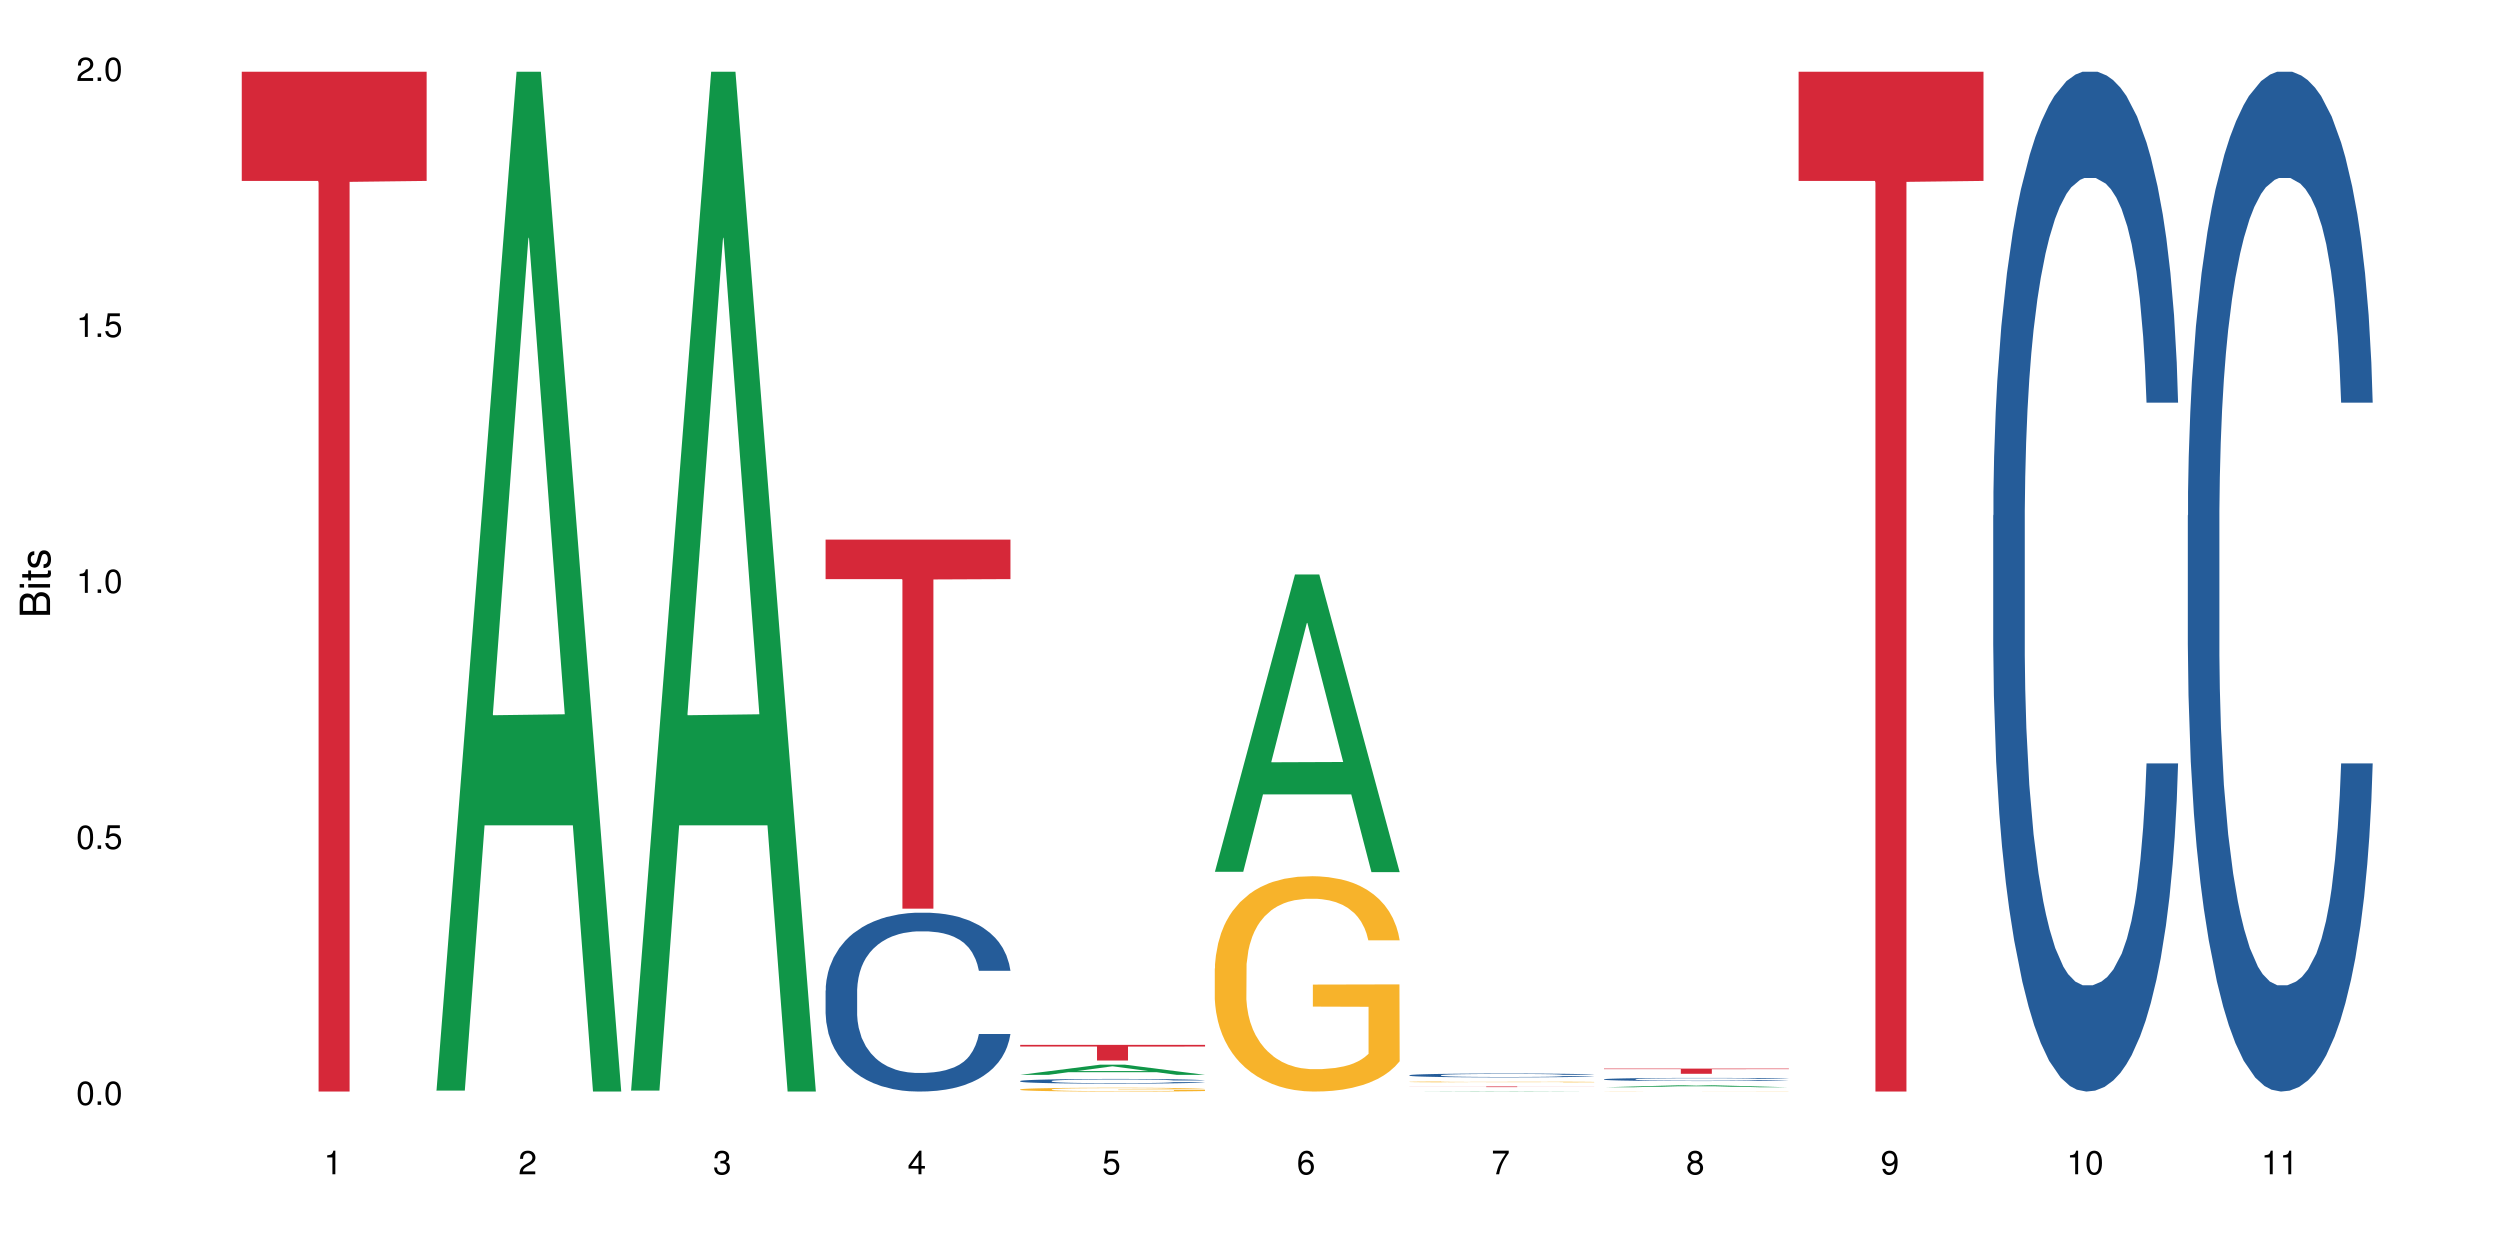 <?xml version="1.0" encoding="UTF-8"?>
<svg xmlns="http://www.w3.org/2000/svg" xmlns:xlink="http://www.w3.org/1999/xlink" width="720pt" height="360pt" viewBox="0 0 720 360" version="1.1">
<defs>
<g>
<symbol overflow="visible" id="glyph0-0">
<path style="stroke:none;" d=""/>
</symbol>
<symbol overflow="visible" id="glyph0-1">
<path style="stroke:none;" d="M 2.641 -6.797 C 2 -6.797 1.422 -6.531 1.078 -6.047 C 0.641 -5.453 0.406 -4.547 0.406 -3.297 C 0.406 -1 1.188 0.219 2.641 0.219 C 4.078 0.219 4.859 -1 4.859 -3.234 C 4.859 -4.562 4.656 -5.438 4.203 -6.047 C 3.844 -6.531 3.281 -6.797 2.641 -6.797 Z M 2.641 -6.047 C 3.547 -6.047 4 -5.125 4 -3.312 C 4 -1.375 3.562 -0.484 2.625 -0.484 C 1.734 -0.484 1.281 -1.422 1.281 -3.281 C 1.281 -5.141 1.734 -6.047 2.641 -6.047 Z M 2.641 -6.047 "/>
</symbol>
<symbol overflow="visible" id="glyph0-2">
<path style="stroke:none;" d="M 1.828 -1 L 0.828 -1 L 0.828 0 L 1.828 0 Z M 1.828 -1 "/>
</symbol>
<symbol overflow="visible" id="glyph0-3">
<path style="stroke:none;" d="M 4.562 -6.797 L 1.062 -6.797 L 0.547 -3.094 L 1.328 -3.094 C 1.719 -3.562 2.047 -3.734 2.578 -3.734 C 3.484 -3.734 4.062 -3.109 4.062 -2.094 C 4.062 -1.125 3.484 -0.531 2.578 -0.531 C 1.828 -0.531 1.375 -0.906 1.188 -1.672 L 0.328 -1.672 C 0.453 -1.109 0.547 -0.844 0.75 -0.594 C 1.125 -0.078 1.828 0.219 2.594 0.219 C 3.969 0.219 4.922 -0.781 4.922 -2.219 C 4.922 -3.562 4.031 -4.484 2.719 -4.484 C 2.25 -4.484 1.859 -4.359 1.469 -4.062 L 1.734 -5.969 L 4.562 -5.969 Z M 4.562 -6.797 "/>
</symbol>
<symbol overflow="visible" id="glyph0-4">
<path style="stroke:none;" d="M 2.484 -4.844 L 2.484 0 L 3.328 0 L 3.328 -6.797 L 2.766 -6.797 C 2.469 -5.75 2.281 -5.609 0.984 -5.453 L 0.984 -4.844 Z M 2.484 -4.844 "/>
</symbol>
<symbol overflow="visible" id="glyph0-5">
<path style="stroke:none;" d="M 4.859 -0.828 L 1.281 -0.828 C 1.359 -1.391 1.672 -1.75 2.5 -2.234 L 3.469 -2.75 C 4.406 -3.266 4.906 -3.969 4.906 -4.812 C 4.906 -5.375 4.672 -5.906 4.266 -6.266 C 3.859 -6.625 3.375 -6.797 2.719 -6.797 C 1.859 -6.797 1.219 -6.5 0.844 -5.922 C 0.609 -5.562 0.5 -5.125 0.484 -4.438 L 1.328 -4.438 C 1.359 -4.906 1.406 -5.188 1.531 -5.406 C 1.75 -5.812 2.188 -6.062 2.703 -6.062 C 3.469 -6.062 4.031 -5.516 4.031 -4.781 C 4.031 -4.25 3.719 -3.797 3.125 -3.438 L 2.234 -2.938 C 0.812 -2.141 0.406 -1.5 0.328 0 L 4.859 0 Z M 4.859 -0.828 "/>
</symbol>
<symbol overflow="visible" id="glyph0-6">
<path style="stroke:none;" d="M 2.125 -3.125 L 2.578 -3.125 C 3.516 -3.125 3.984 -2.703 3.984 -1.891 C 3.984 -1.031 3.469 -0.531 2.578 -0.531 C 1.656 -0.531 1.203 -0.984 1.156 -1.969 L 0.312 -1.969 C 0.344 -1.422 0.438 -1.078 0.609 -0.766 C 0.953 -0.109 1.625 0.219 2.547 0.219 C 3.953 0.219 4.859 -0.609 4.859 -1.906 C 4.859 -2.766 4.516 -3.25 3.703 -3.516 C 4.344 -3.766 4.656 -4.25 4.656 -4.938 C 4.656 -6.109 3.875 -6.797 2.578 -6.797 C 1.203 -6.797 0.484 -6.047 0.453 -4.609 L 1.297 -4.609 C 1.312 -5.016 1.344 -5.25 1.453 -5.453 C 1.641 -5.828 2.062 -6.062 2.594 -6.062 C 3.344 -6.062 3.797 -5.625 3.797 -4.906 C 3.797 -4.422 3.609 -4.141 3.25 -3.984 C 3.016 -3.891 2.719 -3.844 2.125 -3.844 Z M 2.125 -3.125 "/>
</symbol>
<symbol overflow="visible" id="glyph0-7">
<path style="stroke:none;" d="M 3.141 -1.625 L 3.141 0 L 3.984 0 L 3.984 -1.625 L 4.984 -1.625 L 4.984 -2.391 L 3.984 -2.391 L 3.984 -6.797 L 3.359 -6.797 L 0.266 -2.516 L 0.266 -1.625 Z M 3.141 -2.391 L 1 -2.391 L 3.141 -5.359 Z M 3.141 -2.391 "/>
</symbol>
<symbol overflow="visible" id="glyph0-8">
<path style="stroke:none;" d="M 4.781 -5.031 C 4.609 -6.141 3.891 -6.797 2.844 -6.797 C 2.094 -6.797 1.422 -6.438 1.031 -5.828 C 0.609 -5.172 0.406 -4.344 0.406 -3.094 C 0.406 -1.953 0.578 -1.234 0.984 -0.625 C 1.359 -0.078 1.953 0.219 2.703 0.219 C 3.984 0.219 4.922 -0.734 4.922 -2.078 C 4.922 -3.344 4.062 -4.234 2.844 -4.234 C 2.172 -4.234 1.641 -3.969 1.281 -3.469 C 1.281 -5.125 1.828 -6.047 2.797 -6.047 C 3.391 -6.047 3.797 -5.672 3.938 -5.031 Z M 2.734 -3.484 C 3.547 -3.484 4.062 -2.922 4.062 -2 C 4.062 -1.156 3.484 -0.531 2.703 -0.531 C 1.922 -0.531 1.328 -1.188 1.328 -2.047 C 1.328 -2.891 1.906 -3.484 2.734 -3.484 Z M 2.734 -3.484 "/>
</symbol>
<symbol overflow="visible" id="glyph0-9">
<path style="stroke:none;" d="M 4.984 -6.797 L 0.438 -6.797 L 0.438 -5.969 L 4.109 -5.969 C 2.5 -3.656 1.828 -2.234 1.328 0 L 2.219 0 C 2.594 -2.172 3.453 -4.047 4.984 -6.094 Z M 4.984 -6.797 "/>
</symbol>
<symbol overflow="visible" id="glyph0-10">
<path style="stroke:none;" d="M 3.75 -3.578 C 4.453 -4 4.688 -4.344 4.688 -4.984 C 4.688 -6.047 3.844 -6.797 2.641 -6.797 C 1.438 -6.797 0.594 -6.047 0.594 -4.984 C 0.594 -4.359 0.828 -4.016 1.516 -3.578 C 0.734 -3.203 0.359 -2.641 0.359 -1.891 C 0.359 -0.641 1.297 0.219 2.641 0.219 C 3.984 0.219 4.922 -0.641 4.922 -1.875 C 4.922 -2.641 4.531 -3.203 3.75 -3.578 Z M 2.641 -6.047 C 3.359 -6.047 3.812 -5.625 3.812 -4.969 C 3.812 -4.344 3.344 -3.922 2.641 -3.922 C 1.922 -3.922 1.453 -4.344 1.453 -4.984 C 1.453 -5.625 1.922 -6.047 2.641 -6.047 Z M 2.641 -3.203 C 3.484 -3.203 4.062 -2.672 4.062 -1.875 C 4.062 -1.062 3.484 -0.531 2.625 -0.531 C 1.797 -0.531 1.219 -1.078 1.219 -1.875 C 1.219 -2.672 1.797 -3.203 2.641 -3.203 Z M 2.641 -3.203 "/>
</symbol>
<symbol overflow="visible" id="glyph0-11">
<path style="stroke:none;" d="M 0.516 -1.547 C 0.672 -0.438 1.406 0.219 2.438 0.219 C 3.188 0.219 3.859 -0.141 4.266 -0.75 C 4.688 -1.406 4.891 -2.25 4.891 -3.484 C 4.891 -4.625 4.703 -5.359 4.312 -5.953 C 3.938 -6.5 3.344 -6.797 2.594 -6.797 C 1.297 -6.797 0.359 -5.844 0.359 -4.516 C 0.359 -3.25 1.234 -2.344 2.453 -2.344 C 3.094 -2.344 3.562 -2.578 4.016 -3.109 C 4 -1.453 3.469 -0.531 2.5 -0.531 C 1.906 -0.531 1.484 -0.906 1.359 -1.547 Z M 2.578 -6.062 C 3.375 -6.062 3.969 -5.406 3.969 -4.531 C 3.969 -3.688 3.375 -3.094 2.547 -3.094 C 1.734 -3.094 1.234 -3.672 1.234 -4.578 C 1.234 -5.438 1.797 -6.062 2.578 -6.062 Z M 2.578 -6.062 "/>
</symbol>
<symbol overflow="visible" id="glyph1-0">
<path style="stroke:none;" d=""/>
</symbol>
<symbol overflow="visible" id="glyph1-1">
<path style="stroke:none;" d="M 0 -0.953 L 0 -4.891 C 0 -5.719 -0.234 -6.344 -0.734 -6.797 C -1.188 -7.234 -1.812 -7.469 -2.5 -7.469 C -3.547 -7.469 -4.188 -7 -4.625 -5.875 C -4.984 -6.672 -5.641 -7.094 -6.531 -7.094 C -7.156 -7.094 -7.734 -6.859 -8.141 -6.391 C -8.562 -5.938 -8.75 -5.344 -8.75 -4.5 L -8.75 -0.953 Z M -4.984 -2.062 L -7.766 -2.062 L -7.766 -4.219 C -7.766 -4.844 -7.688 -5.203 -7.453 -5.5 C -7.219 -5.812 -6.859 -5.969 -6.375 -5.969 C -5.906 -5.969 -5.531 -5.812 -5.297 -5.5 C -5.062 -5.203 -4.984 -4.844 -4.984 -4.219 Z M -0.984 -2.062 L -4 -2.062 L -4 -4.781 C -4 -5.328 -3.859 -5.688 -3.578 -5.953 C -3.297 -6.219 -2.922 -6.359 -2.484 -6.359 C -2.062 -6.359 -1.688 -6.219 -1.406 -5.953 C -1.109 -5.688 -0.984 -5.328 -0.984 -4.781 Z M -0.984 -2.062 "/>
</symbol>
<symbol overflow="visible" id="glyph1-2">
<path style="stroke:none;" d="M -6.281 -1.797 L -6.281 -0.797 L 0 -0.797 L 0 -1.797 Z M -8.75 -1.797 L -8.75 -0.797 L -7.484 -0.797 L -7.484 -1.797 Z M -8.75 -1.797 "/>
</symbol>
<symbol overflow="visible" id="glyph1-3">
<path style="stroke:none;" d="M -6.281 -3.047 L -6.281 -2.016 L -8.016 -2.016 L -8.016 -1.016 L -6.281 -1.016 L -6.281 -0.172 L -5.469 -0.172 L -5.469 -1.016 L -0.719 -1.016 C -0.078 -1.016 0.281 -1.453 0.281 -2.234 C 0.281 -2.469 0.25 -2.719 0.188 -3.047 L -0.641 -3.047 C -0.609 -2.922 -0.594 -2.766 -0.594 -2.562 C -0.594 -2.141 -0.719 -2.016 -1.156 -2.016 L -5.469 -2.016 L -5.469 -3.047 Z M -6.281 -3.047 "/>
</symbol>
<symbol overflow="visible" id="glyph1-4">
<path style="stroke:none;" d="M -4.531 -5.25 C -5.766 -5.25 -6.469 -4.422 -6.469 -2.969 C -6.469 -1.516 -5.719 -0.562 -4.547 -0.562 C -3.562 -0.562 -3.094 -1.062 -2.734 -2.562 L -2.516 -3.484 C -2.344 -4.188 -2.094 -4.469 -1.625 -4.469 C -1.047 -4.469 -0.641 -3.875 -0.641 -3 C -0.641 -2.453 -0.797 -2 -1.062 -1.75 C -1.25 -1.594 -1.422 -1.531 -1.875 -1.469 L -1.875 -0.406 C -0.422 -0.453 0.281 -1.266 0.281 -2.922 C 0.281 -4.5 -0.5 -5.516 -1.719 -5.516 C -2.656 -5.516 -3.172 -4.984 -3.469 -3.734 L -3.703 -2.766 C -3.891 -1.953 -4.156 -1.609 -4.594 -1.609 C -5.172 -1.609 -5.547 -2.125 -5.547 -2.938 C -5.547 -3.75 -5.203 -4.172 -4.531 -4.203 Z M -4.531 -5.25 "/>
</symbol>
</g>
</defs>
<g id="surface42992">
<rect x="0" y="0" width="720" height="360" style="fill:rgb(100%,100%,100%);fill-opacity:1;stroke:none;"/>
<path style=" stroke:none;fill-rule:nonzero;fill:rgb(83.922%,15.686%,22.353%);fill-opacity:1;" d="M 69.629 20.664 L 122.875 20.664 L 122.875 52.102 L 100.684 52.379 L 100.684 314.371 L 91.754 314.371 L 91.754 52.652 L 91.625 52.102 L 69.629 52.102 Z M 69.629 20.664 "/>
<path style=" stroke:none;fill-rule:nonzero;fill:rgb(6.275%,58.824%,28.235%);fill-opacity:1;" d="M 125.676 314.094 L 125.734 313.82 L 148.77 20.664 L 155.77 20.664 L 178.918 314.371 L 170.785 314.371 L 164.984 237.703 L 139.555 237.703 L 133.867 314.094 L 125.676 314.094 L 142 205.988 L 162.652 205.711 L 152.355 68.648 L 152.242 68.375 L 152.129 69.199 L 141.945 205.711 L 142 205.988 Z M 125.676 314.094 "/>
<path style=" stroke:none;fill-rule:nonzero;fill:rgb(6.275%,58.824%,28.235%);fill-opacity:1;" d="M 181.723 314.094 L 181.777 313.82 L 204.816 20.664 L 211.812 20.664 L 234.965 314.371 L 226.832 314.371 L 221.031 237.703 L 195.602 237.703 L 189.914 314.094 L 181.723 314.094 L 198.047 205.988 L 218.695 205.711 L 208.402 68.648 L 208.289 68.375 L 208.172 69.199 L 197.992 205.711 L 198.047 205.988 Z M 181.723 314.094 "/>
<path style=" stroke:none;fill-rule:nonzero;fill:rgb(14.51%,36.078%,60%);fill-opacity:1;" d="M 237.77 285.277 L 237.832 285.23 L 237.832 284.102 L 238.027 282.312 L 238.484 280.055 L 238.938 278.5 L 240.105 275.723 L 241.73 273.039 L 243.418 270.969 L 244.652 269.742 L 245.754 268.801 L 248.289 267.059 L 249.91 266.164 L 251.664 265.367 L 253.805 264.566 L 255.363 264.094 L 258.871 263.34 L 261.469 263.012 L 263.48 262.871 L 267.832 262.871 L 270.43 263.059 L 272.312 263.293 L 274.391 263.672 L 276.145 264.094 L 279.195 265.129 L 281.922 266.449 L 283.156 267.203 L 285.105 268.66 L 286.598 270.074 L 287.637 271.297 L 288.805 273.039 L 289.844 275.156 L 290.621 277.559 L 291.012 279.582 L 281.922 279.582 L 281.469 277.699 L 280.949 276.238 L 279.973 274.309 L 279 272.945 L 277.637 271.578 L 276.402 270.684 L 274.715 269.789 L 273.223 269.227 L 271.664 268.801 L 270.168 268.52 L 267.312 268.238 L 264 268.238 L 262.766 268.332 L 260.234 268.707 L 258.871 269.039 L 256.922 269.695 L 255.559 270.309 L 253.938 271.25 L 252.832 272.051 L 251.469 273.273 L 250.496 274.355 L 249.391 275.91 L 248.742 277.086 L 248.156 278.406 L 247.637 279.957 L 247.25 281.605 L 246.988 283.348 L 246.859 285.043 L 246.859 292.34 L 246.988 294.035 L 247.312 296.012 L 248.156 298.883 L 249.391 301.379 L 250.82 303.355 L 252.184 304.766 L 252.961 305.426 L 254 306.18 L 255.625 307.121 L 257.961 308.062 L 259.324 308.438 L 261.402 308.816 L 263.547 309.004 L 266.402 309.004 L 268.938 308.816 L 270.625 308.582 L 272.379 308.203 L 274.781 307.402 L 276.273 306.648 L 277.57 305.758 L 278.547 304.863 L 279.195 304.109 L 280.168 302.648 L 280.949 301.047 L 281.531 299.402 L 281.922 297.801 L 291.012 297.801 L 290.621 299.684 L 290.039 301.52 L 289.453 302.883 L 288.547 304.531 L 287.508 305.992 L 286.012 307.641 L 284.777 308.723 L 283.156 309.898 L 281.664 310.793 L 280.039 311.594 L 277.637 312.535 L 276.078 313.004 L 274.391 313.43 L 272.379 313.805 L 269.844 314.137 L 267.117 314.324 L 264.586 314.371 L 261.859 314.277 L 259.844 314.09 L 257.184 313.664 L 253.871 312.816 L 251.469 311.922 L 249.586 311.027 L 247.961 310.086 L 246.145 308.816 L 243.809 306.746 L 242.379 305.145 L 241.406 303.824 L 240.301 301.988 L 239.523 300.344 L 238.613 297.707 L 237.965 294.363 L 237.77 291.773 Z M 237.77 285.277 "/>
<path style=" stroke:none;fill-rule:nonzero;fill:rgb(83.922%,15.686%,22.353%);fill-opacity:1;" d="M 237.77 155.402 L 291.012 155.402 L 291.012 166.781 L 268.82 166.883 L 268.82 261.691 L 259.895 261.691 L 259.895 166.98 L 259.766 166.781 L 237.77 166.781 Z M 237.77 155.402 "/>
<path style=" stroke:none;fill-rule:nonzero;fill:rgb(6.275%,58.824%,28.235%);fill-opacity:1;" d="M 293.816 309.559 L 293.871 309.555 L 316.91 306.617 L 323.906 306.617 L 347.059 309.562 L 338.926 309.562 L 333.121 308.793 L 307.695 308.793 L 302.008 309.559 L 293.816 309.559 L 310.141 308.473 L 330.789 308.473 L 320.492 307.098 L 320.379 307.094 L 320.266 307.105 L 310.082 308.473 L 310.141 308.473 Z M 293.816 309.559 "/>
<path style=" stroke:none;fill-rule:nonzero;fill:rgb(14.51%,36.078%,60%);fill-opacity:1;" d="M 293.816 311.328 L 293.879 311.324 L 293.879 311.297 L 294.074 311.25 L 294.527 311.191 L 294.984 311.148 L 296.152 311.078 L 297.777 311.008 L 299.465 310.953 L 300.699 310.922 L 301.801 310.895 L 304.332 310.852 L 305.957 310.828 L 307.711 310.805 L 309.852 310.785 L 311.41 310.773 L 314.918 310.754 L 317.516 310.742 L 319.527 310.738 L 323.879 310.738 L 326.477 310.746 L 328.359 310.75 L 330.438 310.762 L 332.191 310.773 L 335.242 310.801 L 337.969 310.832 L 339.203 310.855 L 341.148 310.891 L 342.645 310.93 L 343.684 310.961 L 344.852 311.008 L 345.891 311.062 L 346.668 311.125 L 347.059 311.18 L 337.969 311.18 L 337.516 311.129 L 336.996 311.09 L 336.02 311.039 L 335.047 311.004 L 333.684 310.969 L 332.449 310.945 L 330.762 310.922 L 329.266 310.906 L 327.711 310.895 L 326.215 310.887 L 323.359 310.879 L 320.047 310.879 L 318.812 310.883 L 316.281 310.895 L 314.918 310.902 L 312.969 310.918 L 311.605 310.934 L 309.984 310.961 L 308.879 310.98 L 307.516 311.012 L 306.543 311.043 L 305.438 311.082 L 304.789 311.113 L 304.203 311.148 L 303.684 311.188 L 303.293 311.23 L 303.035 311.277 L 302.906 311.32 L 302.906 311.512 L 303.035 311.555 L 303.359 311.609 L 304.203 311.684 L 305.438 311.75 L 306.867 311.801 L 308.23 311.836 L 309.008 311.855 L 310.047 311.875 L 311.672 311.898 L 314.008 311.926 L 315.371 311.934 L 317.449 311.945 L 319.594 311.949 L 322.449 311.949 L 324.98 311.945 L 326.672 311.938 L 328.422 311.93 L 330.824 311.906 L 332.32 311.887 L 333.617 311.863 L 334.594 311.84 L 335.242 311.82 L 336.215 311.781 L 336.996 311.742 L 337.578 311.695 L 337.969 311.656 L 347.059 311.656 L 346.668 311.703 L 346.086 311.754 L 345.5 311.789 L 344.59 311.832 L 343.551 311.871 L 342.059 311.914 L 340.824 311.941 L 339.203 311.973 L 337.707 311.996 L 336.086 312.016 L 333.684 312.043 L 332.125 312.055 L 330.438 312.066 L 328.422 312.074 L 325.891 312.082 L 323.164 312.09 L 320.633 312.09 L 317.906 312.086 L 315.891 312.082 L 313.23 312.07 L 309.918 312.047 L 307.516 312.023 L 305.633 312 L 304.008 311.977 L 302.191 311.945 L 299.852 311.891 L 298.426 311.848 L 297.449 311.812 L 296.348 311.766 L 295.566 311.723 L 294.66 311.652 L 294.008 311.566 L 293.816 311.496 Z M 293.816 311.328 "/>
<path style=" stroke:none;fill-rule:nonzero;fill:rgb(96.863%,70.196%,16.863%);fill-opacity:1;" d="M 293.816 313.742 L 293.879 313.738 L 293.879 313.719 L 294.141 313.676 L 294.789 313.613 L 295.633 313.562 L 296.543 313.52 L 297.125 313.5 L 298.102 313.469 L 298.945 313.445 L 301.086 313.402 L 303.812 313.359 L 305.309 313.34 L 306.996 313.324 L 309.398 313.305 L 310.504 313.297 L 313.879 313.281 L 317.711 313.273 L 321.93 313.27 L 323.879 313.27 L 326.539 313.273 L 330.176 313.285 L 332.254 313.297 L 333.879 313.305 L 335.566 313.316 L 337.645 313.34 L 339.59 313.363 L 341.148 313.387 L 342.707 313.418 L 344.008 313.449 L 345.109 313.484 L 346.086 313.527 L 346.668 313.562 L 347.059 313.598 L 338.035 313.598 L 337.516 313.562 L 336.93 313.535 L 335.957 313.5 L 334.98 313.477 L 334.008 313.457 L 332.191 313.434 L 330.633 313.414 L 328.684 313.402 L 326.801 313.395 L 324.656 313.387 L 323.359 313.383 L 319.918 313.383 L 316.801 313.391 L 314.984 313.398 L 313.684 313.406 L 311.867 313.422 L 310.762 313.434 L 310.113 313.441 L 308.164 313.473 L 306.867 313.504 L 306.152 313.52 L 305.242 313.551 L 304.594 313.578 L 303.879 313.617 L 303.488 313.648 L 302.969 313.719 L 302.906 313.898 L 303.102 313.938 L 303.488 313.977 L 304.008 314.016 L 304.789 314.051 L 305.566 314.082 L 306.93 314.121 L 308.102 314.148 L 309.008 314.164 L 310.762 314.191 L 311.477 314.199 L 313.164 314.219 L 314.918 314.234 L 317.059 314.246 L 318.684 314.25 L 321.281 314.258 L 324.594 314.258 L 328.488 314.25 L 330.957 314.242 L 332.645 314.234 L 333.746 314.227 L 335.113 314.215 L 336.086 314.207 L 336.996 314.195 L 338.098 314.176 L 338.098 313.938 L 322.059 313.938 L 322.059 313.824 L 346.992 313.824 L 347.059 314.215 L 345.695 314.242 L 344.008 314.27 L 342.383 314.289 L 340.695 314.305 L 338.293 314.324 L 336.344 314.336 L 333.359 314.352 L 330.633 314.359 L 327.773 314.367 L 325.242 314.371 L 322.254 314.371 L 319.594 314.367 L 316.734 314.363 L 314.465 314.355 L 310.309 314.332 L 307.711 314.309 L 306.023 314.293 L 304.27 314.273 L 302.516 314.246 L 300.957 314.219 L 299.918 314.199 L 298.879 314.176 L 297.777 314.145 L 296.738 314.109 L 295.957 314.078 L 295.242 314.043 L 294.723 314.012 L 294.203 313.965 L 293.945 313.93 L 293.816 313.898 Z M 293.816 313.742 "/>
<path style=" stroke:none;fill-rule:nonzero;fill:rgb(83.922%,15.686%,22.353%);fill-opacity:1;" d="M 293.816 300.926 L 347.059 300.926 L 347.059 301.41 L 324.867 301.414 L 324.867 305.438 L 315.941 305.438 L 315.941 301.418 L 315.812 301.41 L 293.816 301.41 Z M 293.816 300.926 "/>
<path style=" stroke:none;fill-rule:nonzero;fill:rgb(6.275%,58.824%,28.235%);fill-opacity:1;" d="M 349.859 251.086 L 349.918 251.008 L 372.957 165.445 L 379.953 165.445 L 403.105 251.168 L 394.973 251.168 L 389.168 228.793 L 363.742 228.793 L 358.051 251.086 L 349.859 251.086 L 366.188 219.535 L 386.836 219.453 L 376.539 179.449 L 376.426 179.367 L 376.312 179.609 L 366.129 219.453 L 366.188 219.535 Z M 349.859 251.086 "/>
<path style=" stroke:none;fill-rule:nonzero;fill:rgb(96.863%,70.196%,16.863%);fill-opacity:1;" d="M 349.859 278.914 L 349.926 278.855 L 349.926 277.723 L 350.188 275.176 L 350.836 271.664 L 351.68 268.773 L 352.59 266.508 L 353.172 265.32 L 354.148 263.621 L 354.992 262.375 L 357.133 259.824 L 359.859 257.445 L 361.355 256.426 L 363.043 255.461 L 365.445 254.387 L 366.547 253.988 L 369.926 253.082 L 373.758 252.516 L 377.977 252.348 L 379.926 252.402 L 382.586 252.629 L 386.223 253.254 L 388.301 253.82 L 389.926 254.387 L 391.613 255.121 L 393.691 256.254 L 395.637 257.617 L 397.195 258.977 L 398.754 260.676 L 400.055 262.488 L 401.156 264.469 L 402.133 266.848 L 402.715 268.832 L 403.105 270.812 L 394.078 270.812 L 393.559 268.832 L 392.977 267.301 L 392 265.434 L 391.027 264.074 L 390.055 262.996 L 388.234 261.523 L 386.676 260.617 L 384.73 259.824 L 382.848 259.316 L 380.703 258.977 L 379.406 258.863 L 375.965 258.863 L 372.848 259.258 L 371.027 259.711 L 369.73 260.164 L 367.914 261.016 L 366.809 261.695 L 366.16 262.148 L 364.211 263.902 L 362.914 265.488 L 362.199 266.566 L 361.289 268.266 L 360.641 269.793 L 359.926 272.059 L 359.535 273.758 L 359.016 277.609 L 358.953 287.805 L 359.145 289.957 L 359.535 292.281 L 360.055 294.32 L 360.836 296.473 L 361.613 298.113 L 362.977 300.324 L 364.145 301.797 L 365.055 302.758 L 366.809 304.289 L 367.523 304.797 L 369.211 305.816 L 370.965 306.609 L 373.105 307.289 L 374.73 307.629 L 377.328 307.914 L 380.641 307.914 L 384.535 307.574 L 387.004 307.121 L 388.691 306.668 L 389.793 306.27 L 391.156 305.648 L 392.133 305.082 L 393.039 304.457 L 394.145 303.496 L 394.145 289.957 L 378.105 289.902 L 378.105 283.559 L 403.039 283.5 L 403.105 305.648 L 401.742 307.176 L 400.055 308.648 L 398.43 309.781 L 396.742 310.746 L 394.34 311.82 L 392.391 312.5 L 389.406 313.293 L 386.676 313.805 L 383.82 314.145 L 381.289 314.312 L 378.301 314.371 L 375.641 314.258 L 372.781 313.918 L 370.508 313.465 L 368.434 312.898 L 366.355 312.16 L 363.758 310.973 L 362.066 310.008 L 360.316 308.82 L 358.562 307.402 L 357.004 305.875 L 355.965 304.684 L 354.926 303.324 L 353.82 301.625 L 352.781 299.699 L 352.004 297.945 L 351.289 295.961 L 350.77 294.094 L 350.25 291.543 L 349.992 289.504 L 349.859 287.75 Z M 349.859 278.914 "/>
<path style=" stroke:none;fill-rule:nonzero;fill:rgb(6.275%,58.824%,28.235%);fill-opacity:1;" d="M 405.906 314.371 L 405.965 314.371 L 429.004 314.27 L 436 314.27 L 459.152 314.371 L 451.016 314.371 L 445.215 314.344 L 419.789 314.344 L 414.098 314.371 L 405.906 314.371 L 422.234 314.332 L 442.883 314.332 L 432.586 314.285 L 432.359 314.285 L 422.176 314.332 L 422.234 314.332 Z M 405.906 314.371 "/>
<path style=" stroke:none;fill-rule:nonzero;fill:rgb(14.51%,36.078%,60%);fill-opacity:1;" d="M 405.906 309.66 L 405.973 309.66 L 405.973 309.637 L 406.168 309.598 L 406.621 309.547 L 407.078 309.516 L 408.246 309.453 L 409.867 309.398 L 411.555 309.352 L 412.789 309.324 L 413.895 309.305 L 416.426 309.27 L 418.051 309.25 L 419.805 309.23 L 421.945 309.215 L 423.504 309.203 L 427.012 309.188 L 429.609 309.18 L 435.973 309.18 L 438.566 309.184 L 440.453 309.188 L 442.527 309.195 L 444.281 309.203 L 447.336 309.227 L 450.062 309.254 L 451.293 309.27 L 453.242 309.301 L 454.734 309.332 L 455.773 309.359 L 456.945 309.398 L 457.984 309.441 L 458.762 309.492 L 459.152 309.539 L 450.062 309.539 L 449.605 309.496 L 449.086 309.465 L 448.113 309.426 L 447.141 309.395 L 445.777 309.367 L 444.543 309.348 L 442.855 309.328 L 441.359 309.316 L 439.801 309.305 L 438.309 309.301 L 435.453 309.293 L 432.141 309.293 L 430.906 309.297 L 428.375 309.305 L 427.012 309.312 L 425.062 309.324 L 423.699 309.34 L 422.074 309.359 L 420.973 309.375 L 419.609 309.402 L 418.633 309.426 L 417.531 309.457 L 416.883 309.484 L 416.297 309.512 L 415.777 309.547 L 415.387 309.582 L 415.129 309.617 L 414.996 309.656 L 414.996 309.812 L 415.129 309.848 L 415.453 309.891 L 416.297 309.953 L 417.531 310.008 L 418.957 310.051 L 420.324 310.078 L 421.102 310.094 L 422.141 310.109 L 423.766 310.129 L 426.102 310.152 L 427.465 310.16 L 429.543 310.168 L 431.684 310.172 L 434.543 310.172 L 437.074 310.168 L 438.762 310.16 L 440.516 310.152 L 442.918 310.137 L 444.41 310.121 L 445.711 310.102 L 446.684 310.082 L 447.336 310.066 L 448.309 310.035 L 449.086 310 L 449.672 309.965 L 450.062 309.93 L 459.152 309.93 L 458.762 309.969 L 458.176 310.008 L 457.594 310.039 L 456.684 310.074 L 455.645 310.105 L 454.152 310.141 L 452.918 310.164 L 451.293 310.191 L 449.801 310.211 L 448.18 310.227 L 445.777 310.246 L 444.219 310.258 L 442.527 310.266 L 440.516 310.273 L 437.984 310.281 L 435.258 310.285 L 429.996 310.285 L 427.984 310.281 L 425.32 310.27 L 422.012 310.254 L 419.609 310.234 L 417.727 310.215 L 416.102 310.195 L 414.285 310.168 L 411.945 310.121 L 410.52 310.086 L 409.543 310.059 L 408.441 310.02 L 407.66 309.984 L 406.75 309.926 L 406.102 309.855 L 405.906 309.801 Z M 405.906 309.66 "/>
<path style=" stroke:none;fill-rule:nonzero;fill:rgb(96.863%,70.196%,16.863%);fill-opacity:1;" d="M 405.906 311.578 L 405.973 311.574 L 405.973 311.57 L 406.23 311.562 L 406.883 311.547 L 407.727 311.535 L 408.633 311.523 L 409.219 311.52 L 410.191 311.512 L 411.039 311.508 L 413.18 311.496 L 415.906 311.488 L 417.402 311.484 L 419.09 311.48 L 421.492 311.473 L 422.594 311.473 L 425.973 311.469 L 429.801 311.465 L 435.973 311.465 L 438.633 311.469 L 442.27 311.469 L 444.348 311.473 L 445.969 311.473 L 447.66 311.477 L 449.738 311.48 L 451.684 311.488 L 453.242 311.492 L 454.801 311.5 L 456.102 311.508 L 457.203 311.516 L 458.176 311.527 L 458.762 311.535 L 459.152 311.543 L 450.125 311.543 L 449.605 311.535 L 449.023 311.527 L 448.047 311.52 L 446.102 311.512 L 444.281 311.504 L 442.723 311.5 L 440.777 311.496 L 438.895 311.496 L 436.75 311.492 L 432.012 311.492 L 428.895 311.496 L 427.074 311.496 L 425.777 311.5 L 423.957 311.5 L 422.855 311.504 L 422.207 311.508 L 420.258 311.516 L 418.957 311.52 L 418.246 311.523 L 417.336 311.531 L 416.688 311.539 L 415.973 311.547 L 415.582 311.555 L 415.062 311.57 L 414.996 311.613 L 415.191 311.621 L 415.582 311.633 L 416.102 311.641 L 416.883 311.648 L 417.66 311.656 L 419.023 311.664 L 420.191 311.672 L 421.102 311.676 L 422.855 311.684 L 423.57 311.684 L 425.258 311.688 L 427.012 311.691 L 429.152 311.695 L 443.047 311.695 L 444.738 311.691 L 445.84 311.691 L 447.203 311.688 L 448.18 311.684 L 449.086 311.684 L 450.191 311.68 L 450.191 311.621 L 434.152 311.621 L 434.152 311.594 L 459.086 311.594 L 459.152 311.688 L 457.789 311.695 L 456.102 311.699 L 454.477 311.703 L 452.789 311.707 L 450.387 311.715 L 448.438 311.715 L 445.449 311.719 L 442.723 311.723 L 428.828 311.723 L 426.555 311.719 L 424.477 311.719 L 422.398 311.715 L 419.805 311.711 L 418.113 311.707 L 416.363 311.699 L 414.609 311.695 L 413.051 311.688 L 412.012 311.684 L 410.973 311.676 L 409.867 311.672 L 408.828 311.664 L 408.051 311.656 L 407.336 311.648 L 406.816 311.641 L 406.297 311.629 L 406.039 311.621 L 405.906 311.613 Z M 405.906 311.578 "/>
<path style=" stroke:none;fill-rule:nonzero;fill:rgb(83.922%,15.686%,22.353%);fill-opacity:1;" d="M 405.906 312.902 L 459.152 312.902 L 459.152 312.922 L 436.961 312.922 L 436.961 313.09 L 428.035 313.09 L 428.035 312.922 L 405.906 312.922 Z M 405.906 312.902 "/>
<path style=" stroke:none;fill-rule:nonzero;fill:rgb(6.275%,58.824%,28.235%);fill-opacity:1;" d="M 461.953 313.141 L 462.012 313.141 L 485.051 312.52 L 492.047 312.52 L 515.199 313.141 L 507.062 313.141 L 501.262 312.977 L 475.832 312.977 L 470.145 313.141 L 461.953 313.141 L 478.281 312.91 L 498.93 312.91 L 488.633 312.621 L 488.406 312.621 L 478.223 312.91 L 478.281 312.91 Z M 461.953 313.141 "/>
<path style=" stroke:none;fill-rule:nonzero;fill:rgb(14.51%,36.078%,60%);fill-opacity:1;" d="M 461.953 310.832 L 462.02 310.828 L 462.02 310.809 L 462.215 310.777 L 462.668 310.738 L 463.121 310.711 L 464.293 310.664 L 465.914 310.617 L 467.602 310.582 L 468.836 310.559 L 469.941 310.543 L 472.473 310.512 L 474.098 310.496 L 475.848 310.484 L 477.992 310.469 L 479.551 310.461 L 483.059 310.449 L 485.652 310.441 L 487.668 310.438 L 492.016 310.438 L 494.613 310.441 L 496.496 310.445 L 498.574 310.453 L 500.328 310.461 L 503.379 310.48 L 506.109 310.5 L 507.34 310.516 L 509.289 310.539 L 510.781 310.566 L 511.82 310.586 L 512.992 310.617 L 514.027 310.652 L 514.809 310.695 L 515.199 310.73 L 506.109 310.73 L 505.652 310.699 L 505.133 310.672 L 504.16 310.641 L 503.188 310.617 L 501.82 310.59 L 500.59 310.574 L 498.898 310.559 L 497.406 310.551 L 495.848 310.543 L 494.355 310.539 L 491.496 310.531 L 488.188 310.531 L 486.953 310.535 L 484.422 310.543 L 483.059 310.547 L 481.109 310.559 L 479.746 310.57 L 478.121 310.586 L 477.02 310.602 L 475.656 310.621 L 474.68 310.641 L 473.578 310.668 L 472.926 310.688 L 472.344 310.711 L 471.824 310.738 L 471.434 310.766 L 471.176 310.797 L 471.043 310.828 L 471.043 310.953 L 471.176 310.984 L 471.5 311.02 L 472.344 311.07 L 473.578 311.113 L 475.004 311.148 L 476.367 311.172 L 477.148 311.184 L 478.188 311.195 L 479.809 311.211 L 482.148 311.23 L 483.512 311.234 L 485.59 311.242 L 487.73 311.246 L 490.59 311.246 L 493.121 311.242 L 494.809 311.238 L 496.562 311.23 L 498.965 311.219 L 500.457 311.203 L 501.758 311.188 L 502.73 311.172 L 503.379 311.16 L 504.355 311.133 L 505.133 311.105 L 505.719 311.078 L 506.109 311.051 L 515.199 311.051 L 514.809 311.082 L 514.223 311.113 L 513.641 311.137 L 512.73 311.168 L 511.691 311.191 L 510.199 311.223 L 508.965 311.242 L 507.34 311.262 L 505.848 311.277 L 504.223 311.289 L 501.82 311.309 L 500.262 311.316 L 498.574 311.324 L 496.562 311.328 L 494.031 311.336 L 491.305 311.34 L 488.77 311.34 L 486.043 311.336 L 484.031 311.336 L 481.367 311.328 L 478.059 311.312 L 475.656 311.297 L 473.77 311.281 L 472.148 311.266 L 470.332 311.242 L 467.992 311.207 L 466.562 311.18 L 465.59 311.156 L 464.484 311.121 L 463.707 311.094 L 462.797 311.047 L 462.148 310.988 L 461.953 310.945 Z M 461.953 310.832 "/>
<path style=" stroke:none;fill-rule:nonzero;fill:rgb(96.863%,70.196%,16.863%);fill-opacity:1;" d="M 461.953 314.34 L 462.277 314.34 L 462.93 314.336 L 463.773 314.332 L 465.266 314.332 L 466.238 314.328 L 467.082 314.328 L 469.227 314.324 L 475.137 314.324 L 477.539 314.32 L 502.016 314.32 L 503.703 314.324 L 509.289 314.324 L 510.848 314.328 L 513.25 314.328 L 514.223 314.332 L 514.809 314.332 L 515.199 314.336 L 506.172 314.336 L 505.652 314.332 L 504.094 314.332 L 503.121 314.328 L 498.77 314.328 L 496.82 314.324 L 483.121 314.324 L 481.824 314.328 L 476.305 314.328 L 475.004 314.332 L 473.383 314.332 L 472.734 314.336 L 471.629 314.336 L 471.109 314.34 L 471.043 314.348 L 471.238 314.352 L 471.629 314.352 L 472.148 314.355 L 473.707 314.355 L 475.07 314.359 L 477.148 314.359 L 478.902 314.363 L 486.824 314.363 L 489.422 314.367 L 492.73 314.367 L 496.629 314.363 L 506.238 314.363 L 506.238 314.352 L 490.199 314.352 L 490.199 314.344 L 515.133 314.344 L 515.199 314.363 L 513.836 314.363 L 512.145 314.367 L 504.484 314.367 L 501.496 314.371 L 480.523 314.371 L 478.445 314.367 L 472.406 314.367 L 470.656 314.363 L 467.02 314.363 L 465.914 314.359 L 464.875 314.359 L 464.098 314.355 L 462.863 314.355 L 462.344 314.352 L 462.082 314.352 L 461.953 314.348 Z M 461.953 314.34 "/>
<path style=" stroke:none;fill-rule:nonzero;fill:rgb(83.922%,15.686%,22.353%);fill-opacity:1;" d="M 461.953 307.758 L 515.199 307.758 L 515.199 307.918 L 493.008 307.922 L 493.008 309.258 L 484.078 309.258 L 484.078 307.922 L 483.949 307.918 L 461.953 307.918 Z M 461.953 307.758 "/>
<path style=" stroke:none;fill-rule:nonzero;fill:rgb(83.922%,15.686%,22.353%);fill-opacity:1;" d="M 518 20.664 L 571.246 20.664 L 571.246 52.102 L 549.055 52.379 L 549.055 314.371 L 540.125 314.371 L 540.125 52.652 L 539.996 52.102 L 518 52.102 Z M 518 20.664 "/>
<path style=" stroke:none;fill-rule:nonzero;fill:rgb(14.51%,36.078%,60%);fill-opacity:1;" d="M 574.047 148.457 L 574.113 148.188 L 574.113 141.742 L 574.305 131.543 L 574.762 118.656 L 575.215 109.797 L 576.383 93.957 L 578.008 78.652 L 579.695 66.84 L 580.93 59.859 L 582.035 54.492 L 584.566 44.559 L 586.188 39.457 L 587.941 34.891 L 590.086 30.328 L 591.645 27.645 L 595.148 23.348 L 597.746 21.469 L 599.758 20.664 L 604.109 20.664 L 606.707 21.738 L 608.59 23.078 L 610.668 25.227 L 612.422 27.645 L 615.473 33.551 L 618.199 41.066 L 619.434 45.363 L 621.383 53.684 L 622.875 61.738 L 623.914 68.719 L 625.082 78.652 L 626.121 90.734 L 626.902 104.426 L 627.289 115.969 L 618.199 115.969 L 617.746 105.23 L 617.227 96.91 L 616.254 85.902 L 615.277 78.117 L 613.914 70.332 L 612.68 65.23 L 610.992 60.129 L 609.5 56.906 L 607.941 54.492 L 606.449 52.879 L 603.59 51.27 L 600.277 51.27 L 599.047 51.805 L 596.512 53.953 L 595.148 55.832 L 593.203 59.59 L 591.84 63.082 L 590.215 68.449 L 589.109 73.016 L 587.746 79.996 L 586.773 86.172 L 585.668 95.031 L 585.02 101.742 L 584.438 109.258 L 583.918 118.117 L 583.527 127.516 L 583.266 137.449 L 583.137 147.113 L 583.137 188.727 L 583.266 198.391 L 583.59 209.668 L 584.438 226.043 L 585.668 240.273 L 587.098 251.547 L 588.461 259.602 L 589.242 263.359 L 590.281 267.656 L 591.902 273.027 L 594.242 278.395 L 595.605 280.543 L 597.684 282.691 L 599.824 283.766 L 602.68 283.766 L 605.215 282.691 L 606.902 281.348 L 608.656 279.199 L 611.059 274.637 L 612.551 270.34 L 613.852 265.242 L 614.824 260.141 L 615.473 255.844 L 616.445 247.52 L 617.227 238.395 L 617.812 228.996 L 618.199 219.867 L 627.289 219.867 L 626.902 230.609 L 626.316 241.078 L 625.73 248.863 L 624.824 258.262 L 623.785 266.582 L 622.289 275.98 L 621.059 282.152 L 619.434 288.867 L 617.941 293.969 L 616.316 298.531 L 613.914 303.898 L 612.355 306.586 L 610.668 309 L 608.656 311.148 L 606.121 313.027 L 603.395 314.102 L 600.863 314.371 L 598.137 313.832 L 596.125 312.762 L 593.461 310.344 L 590.148 305.512 L 587.746 300.41 L 585.863 295.309 L 584.242 289.941 L 582.422 282.691 L 580.086 270.879 L 578.656 261.75 L 577.684 254.234 L 576.578 243.762 L 575.801 234.367 L 574.891 219.332 L 574.242 200.27 L 574.047 185.504 Z M 574.047 148.457 "/>
<path style=" stroke:none;fill-rule:nonzero;fill:rgb(14.51%,36.078%,60%);fill-opacity:1;" d="M 630.094 148.457 L 630.156 148.188 L 630.156 141.742 L 630.352 131.543 L 630.809 118.656 L 631.262 109.797 L 632.43 93.957 L 634.055 78.652 L 635.742 66.84 L 636.977 59.859 L 638.078 54.492 L 640.613 44.559 L 642.234 39.457 L 643.988 34.891 L 646.133 30.328 L 647.691 27.645 L 651.195 23.348 L 653.793 21.469 L 655.805 20.664 L 660.156 20.664 L 662.754 21.738 L 664.637 23.078 L 666.715 25.227 L 668.469 27.645 L 671.52 33.551 L 674.246 41.066 L 675.48 45.363 L 677.43 53.684 L 678.922 61.738 L 679.961 68.719 L 681.129 78.652 L 682.168 90.734 L 682.949 104.426 L 683.336 115.969 L 674.246 115.969 L 673.793 105.23 L 673.273 96.91 L 672.297 85.902 L 671.324 78.117 L 669.961 70.332 L 668.727 65.23 L 667.039 60.129 L 665.547 56.906 L 663.988 54.492 L 662.492 52.879 L 659.637 51.27 L 656.324 51.27 L 655.09 51.805 L 652.559 53.953 L 651.195 55.832 L 649.246 59.59 L 647.883 63.082 L 646.262 68.449 L 645.156 73.016 L 643.793 79.996 L 642.82 86.172 L 641.715 95.031 L 641.066 101.742 L 640.48 109.258 L 639.961 118.117 L 639.574 127.516 L 639.312 137.449 L 639.184 147.113 L 639.184 188.727 L 639.312 198.391 L 639.637 209.668 L 640.48 226.043 L 641.715 240.273 L 643.145 251.547 L 644.508 259.602 L 645.285 263.359 L 646.324 267.656 L 647.949 273.027 L 650.285 278.395 L 651.648 280.543 L 653.727 282.691 L 655.871 283.766 L 658.727 283.766 L 661.262 282.691 L 662.949 281.348 L 664.703 279.199 L 667.105 274.637 L 668.598 270.34 L 669.895 265.242 L 670.871 260.141 L 671.52 255.844 L 672.492 247.52 L 673.273 238.395 L 673.855 228.996 L 674.246 219.867 L 683.336 219.867 L 682.949 230.609 L 682.363 241.078 L 681.777 248.863 L 680.871 258.262 L 679.832 266.582 L 678.336 275.98 L 677.105 282.152 L 675.48 288.867 L 673.988 293.969 L 672.363 298.531 L 669.961 303.898 L 668.402 306.586 L 666.715 309 L 664.703 311.148 L 662.168 313.027 L 659.441 314.102 L 656.91 314.371 L 654.184 313.832 L 652.168 312.762 L 649.508 310.344 L 646.195 305.512 L 643.793 300.41 L 641.91 295.309 L 640.289 289.941 L 638.469 282.691 L 636.133 270.879 L 634.703 261.75 L 633.73 254.234 L 632.625 243.762 L 631.848 234.367 L 630.938 219.332 L 630.289 200.27 L 630.094 185.504 Z M 630.094 148.457 "/>
<g style="fill:rgb(0%,0%,0%);fill-opacity:1;">
  <use xlink:href="#glyph0-1" x="21.957" y="318.198"/>
  <use xlink:href="#glyph0-2" x="27.291" y="318.198"/>
  <use xlink:href="#glyph0-1" x="29.958" y="318.198"/>
</g>
<g style="fill:rgb(0%,0%,0%);fill-opacity:1;">
  <use xlink:href="#glyph0-1" x="21.957" y="244.476"/>
  <use xlink:href="#glyph0-2" x="27.291" y="244.476"/>
  <use xlink:href="#glyph0-3" x="29.958" y="244.476"/>
</g>
<g style="fill:rgb(0%,0%,0%);fill-opacity:1;">
  <use xlink:href="#glyph0-4" x="21.957" y="170.753"/>
  <use xlink:href="#glyph0-2" x="27.291" y="170.753"/>
  <use xlink:href="#glyph0-1" x="29.958" y="170.753"/>
</g>
<g style="fill:rgb(0%,0%,0%);fill-opacity:1;">
  <use xlink:href="#glyph0-4" x="21.957" y="97.034"/>
  <use xlink:href="#glyph0-2" x="27.291" y="97.034"/>
  <use xlink:href="#glyph0-3" x="29.958" y="97.034"/>
</g>
<g style="fill:rgb(0%,0%,0%);fill-opacity:1;">
  <use xlink:href="#glyph0-5" x="21.957" y="23.312"/>
  <use xlink:href="#glyph0-2" x="27.291" y="23.312"/>
  <use xlink:href="#glyph0-1" x="29.958" y="23.312"/>
</g>
<g style="fill:rgb(0%,0%,0%);fill-opacity:1;">
  <use xlink:href="#glyph0-4" x="93.25" y="338.19"/>
</g>
<g style="fill:rgb(0%,0%,0%);fill-opacity:1;">
  <use xlink:href="#glyph0-5" x="149.297" y="338.19"/>
</g>
<g style="fill:rgb(0%,0%,0%);fill-opacity:1;">
  <use xlink:href="#glyph0-6" x="205.344" y="338.19"/>
</g>
<g style="fill:rgb(0%,0%,0%);fill-opacity:1;">
  <use xlink:href="#glyph0-7" x="261.391" y="338.19"/>
</g>
<g style="fill:rgb(0%,0%,0%);fill-opacity:1;">
  <use xlink:href="#glyph0-3" x="317.438" y="338.19"/>
</g>
<g style="fill:rgb(0%,0%,0%);fill-opacity:1;">
  <use xlink:href="#glyph0-8" x="373.484" y="338.19"/>
</g>
<g style="fill:rgb(0%,0%,0%);fill-opacity:1;">
  <use xlink:href="#glyph0-9" x="429.531" y="338.19"/>
</g>
<g style="fill:rgb(0%,0%,0%);fill-opacity:1;">
  <use xlink:href="#glyph0-10" x="485.574" y="338.19"/>
</g>
<g style="fill:rgb(0%,0%,0%);fill-opacity:1;">
  <use xlink:href="#glyph0-11" x="541.621" y="338.19"/>
</g>
<g style="fill:rgb(0%,0%,0%);fill-opacity:1;">
  <use xlink:href="#glyph0-4" x="595.168" y="338.19"/>
  <use xlink:href="#glyph0-1" x="600.502" y="338.19"/>
</g>
<g style="fill:rgb(0%,0%,0%);fill-opacity:1;">
  <use xlink:href="#glyph0-4" x="651.215" y="338.19"/>
  <use xlink:href="#glyph0-4" x="656.549" y="338.19"/>
</g>
<g style="fill:rgb(0%,0%,0%);fill-opacity:1;">
  <use xlink:href="#glyph1-1" x="14.412" y="178.016"/>
  <use xlink:href="#glyph1-2" x="14.412" y="170.012"/>
  <use xlink:href="#glyph1-3" x="14.412" y="167.348"/>
  <use xlink:href="#glyph1-4" x="14.412" y="164.012"/>
</g>
</g>
</svg>
